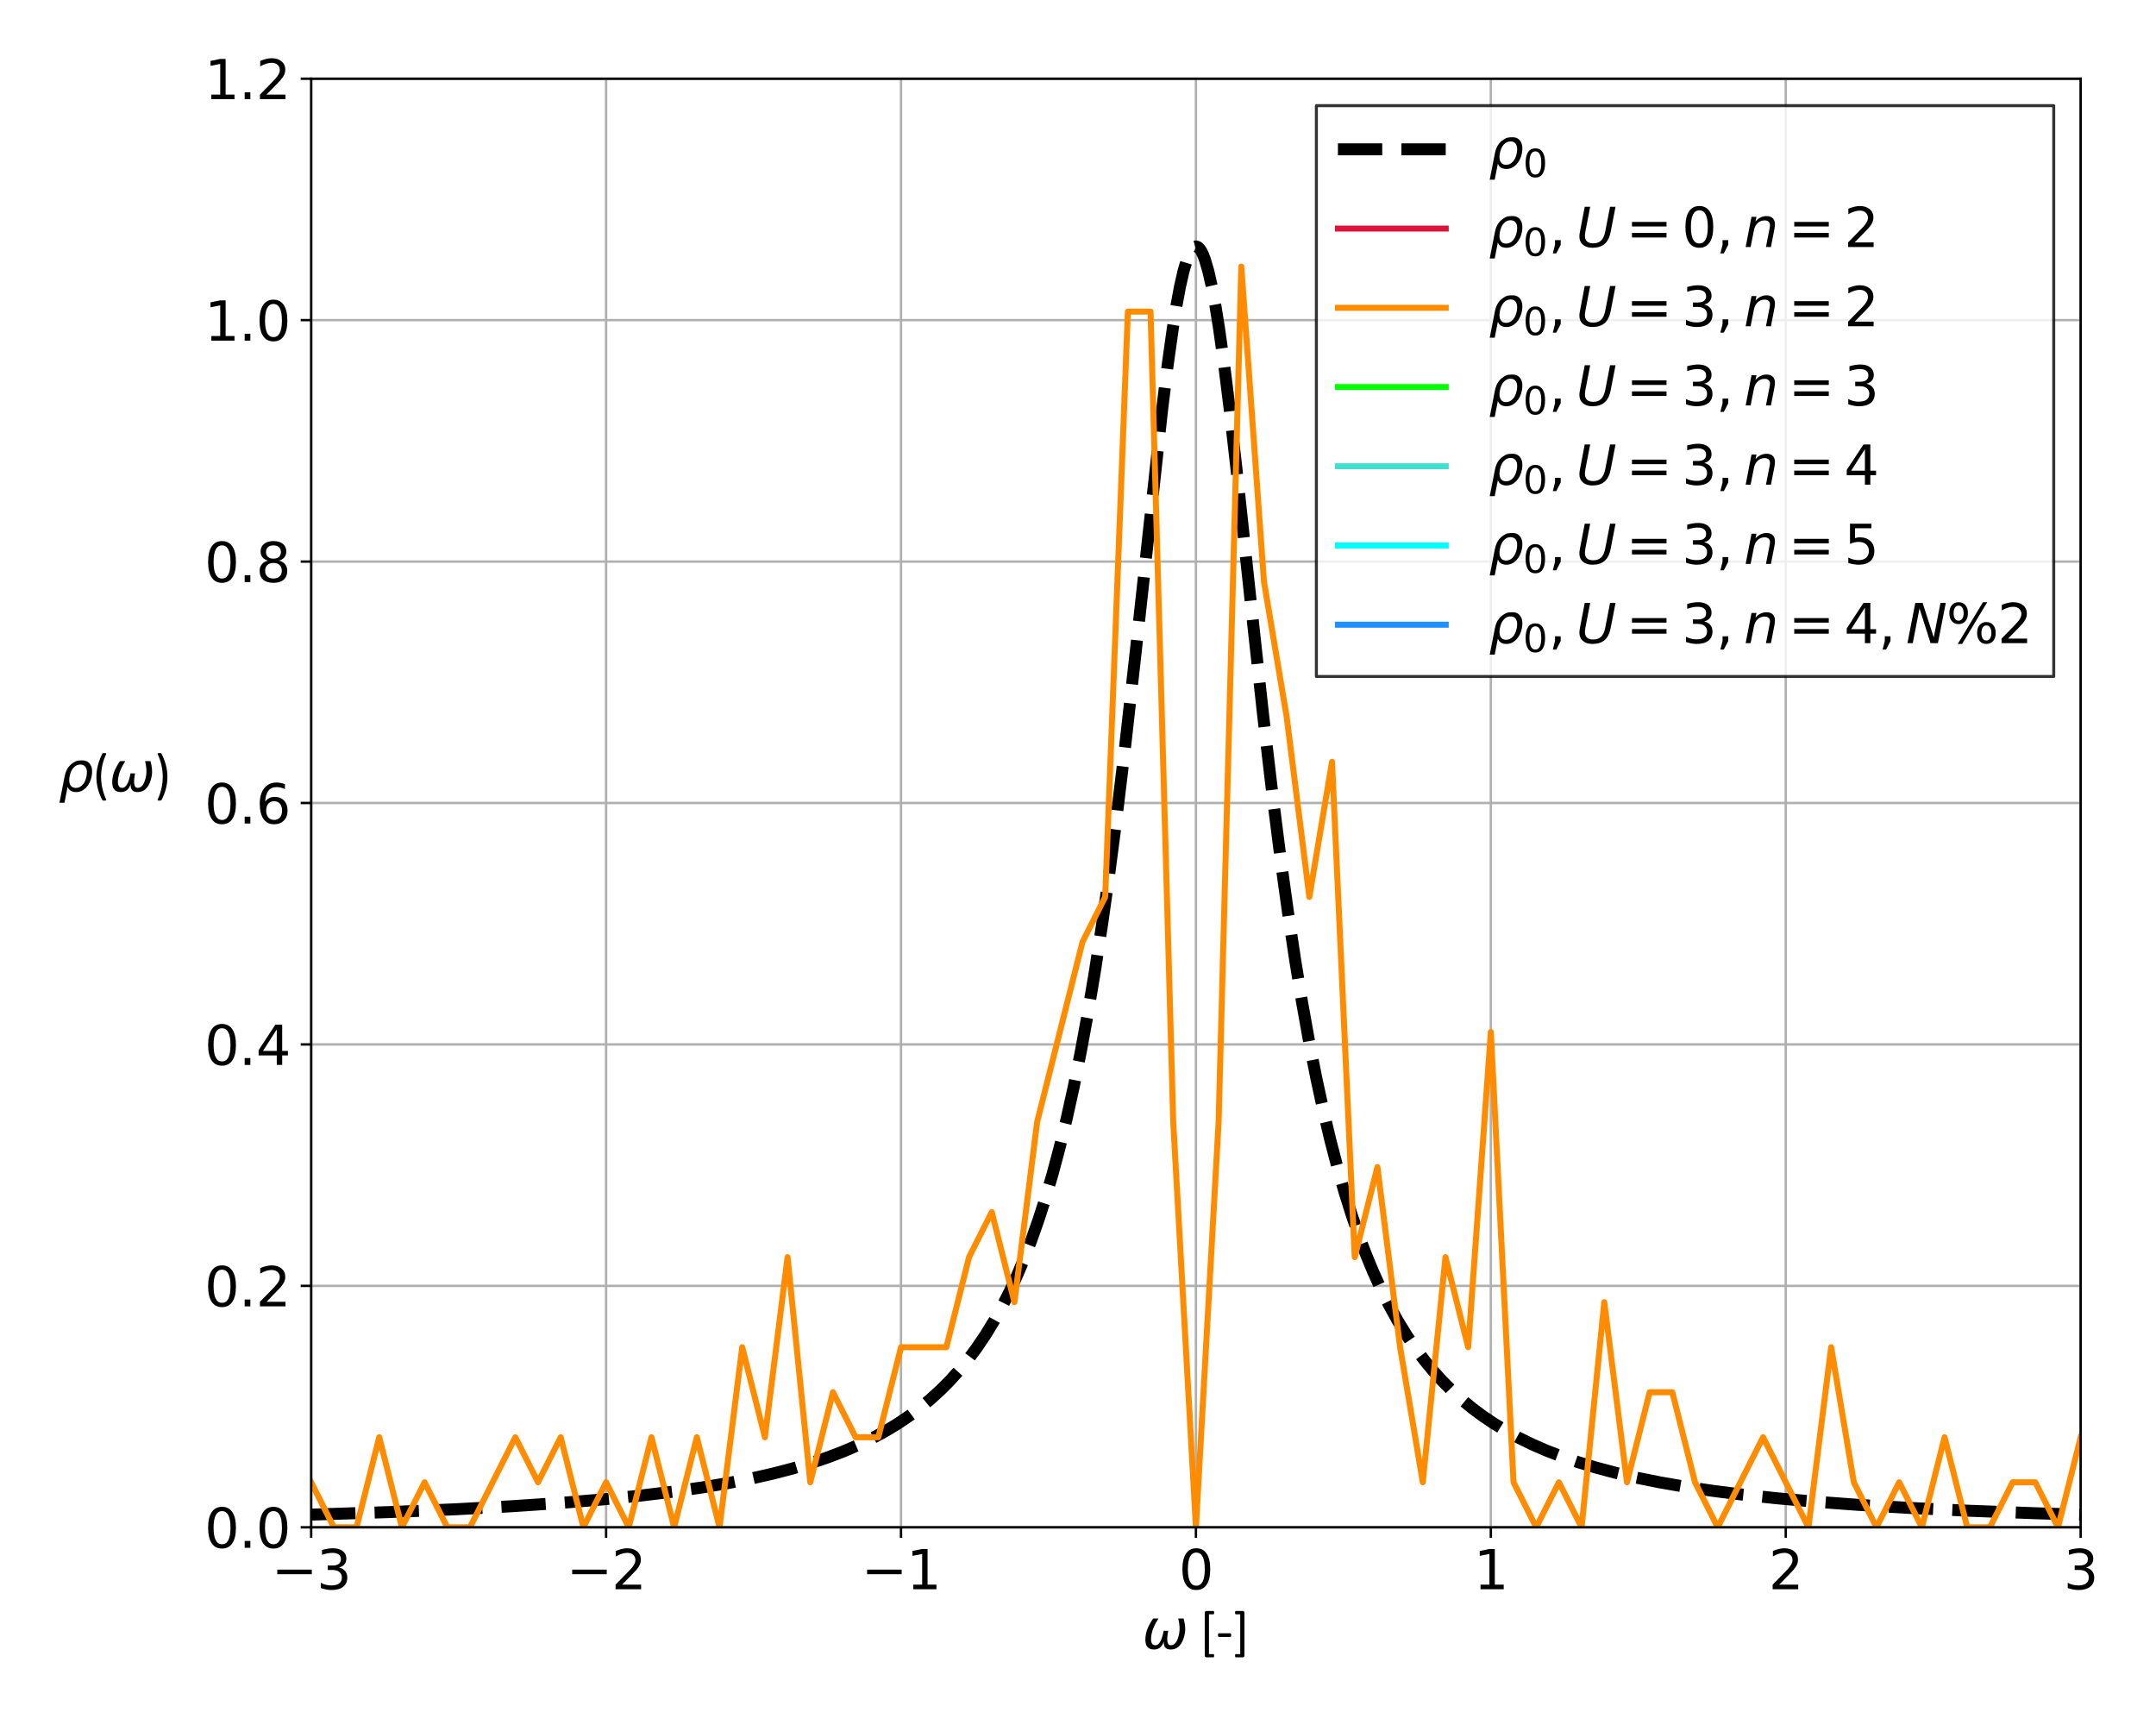 <?xml version="1.0" encoding="utf-8" standalone="no"?>
<!DOCTYPE svg PUBLIC "-//W3C//DTD SVG 1.1//EN"
  "http://www.w3.org/Graphics/SVG/1.1/DTD/svg11.dtd">
<svg xmlns:xlink="http://www.w3.org/1999/xlink" width="720pt" height="576pt" viewBox="0 0 720 576" xmlns="http://www.w3.org/2000/svg" version="1.1">
 <defs>
  <style type="text/css">*{stroke-linejoin: round; stroke-linecap: butt}</style>
 </defs>
 <g id="figure_1">
  <g id="patch_1">
   <path d="M 0 576 
L 720 576 
L 720 0 
L 0 0 
z
" style="fill: #ffffff"/>
  </g>
  <g id="axes_1">
   <g id="patch_2">
    <path d="M 103.913 509.988 
L 694.845 509.988 
L 694.845 26.28 
L 103.913 26.28 
z
" style="fill: #ffffff"/>
   </g>
   <g id="matplotlib.axis_1">
    <g id="xtick_1">
     <g id="line2d_1">
      <path d="M 103.913 509.988 
L 103.913 26.28 
" clip-path="url(#pf5024d3485)" style="fill: none; stroke: #b0b0b0; stroke-width: 0.8; stroke-linecap: square"/>
     </g>
     <g id="line2d_2">
      <defs>
       <path id="m39f130bcba" d="M 0 0 
L 0 3.5 
" style="stroke: #000000; stroke-width: 0.8"/>
      </defs>
      <g>
       <use xlink:href="#m39f130bcba" x="103.913" y="509.988" style="stroke: #000000; stroke-width: 0.8"/>
      </g>
     </g>
     <g id="text_1">
      <!-- −3 -->
      <g transform="translate(90.645 530.665) scale(0.18 -0.18)">
       <defs>
        <path id="DejaVuSans-2212" d="M 678 2272 
L 4684 2272 
L 4684 1741 
L 678 1741 
L 678 2272 
z
" transform="scale(0.016)"/>
        <path id="DejaVuSans-33" d="M 2597 2516 
Q 3050 2419 3304 2112 
Q 3559 1806 3559 1356 
Q 3559 666 3084 287 
Q 2609 -91 1734 -91 
Q 1441 -91 1130 -33 
Q 819 25 488 141 
L 488 750 
Q 750 597 1062 519 
Q 1375 441 1716 441 
Q 2309 441 2620 675 
Q 2931 909 2931 1356 
Q 2931 1769 2642 2001 
Q 2353 2234 1838 2234 
L 1294 2234 
L 1294 2753 
L 1863 2753 
Q 2328 2753 2575 2939 
Q 2822 3125 2822 3475 
Q 2822 3834 2567 4026 
Q 2313 4219 1838 4219 
Q 1578 4219 1281 4162 
Q 984 4106 628 3988 
L 628 4550 
Q 988 4650 1302 4700 
Q 1616 4750 1894 4750 
Q 2613 4750 3031 4423 
Q 3450 4097 3450 3541 
Q 3450 3153 3228 2886 
Q 3006 2619 2597 2516 
z
" transform="scale(0.016)"/>
       </defs>
       <use xlink:href="#DejaVuSans-2212"/>
       <use xlink:href="#DejaVuSans-33" x="83.789"/>
      </g>
     </g>
    </g>
    <g id="xtick_2">
     <g id="line2d_3">
      <path d="M 202.402 509.988 
L 202.402 26.28 
" clip-path="url(#pf5024d3485)" style="fill: none; stroke: #b0b0b0; stroke-width: 0.8; stroke-linecap: square"/>
     </g>
     <g id="line2d_4">
      <g>
       <use xlink:href="#m39f130bcba" x="202.402" y="509.988" style="stroke: #000000; stroke-width: 0.8"/>
      </g>
     </g>
     <g id="text_2">
      <!-- −2 -->
      <g transform="translate(189.134 530.665) scale(0.18 -0.18)">
       <defs>
        <path id="DejaVuSans-32" d="M 1228 531 
L 3431 531 
L 3431 0 
L 469 0 
L 469 531 
Q 828 903 1448 1529 
Q 2069 2156 2228 2338 
Q 2531 2678 2651 2914 
Q 2772 3150 2772 3378 
Q 2772 3750 2511 3984 
Q 2250 4219 1831 4219 
Q 1534 4219 1204 4116 
Q 875 4013 500 3803 
L 500 4441 
Q 881 4594 1212 4672 
Q 1544 4750 1819 4750 
Q 2544 4750 2975 4387 
Q 3406 4025 3406 3419 
Q 3406 3131 3298 2873 
Q 3191 2616 2906 2266 
Q 2828 2175 2409 1742 
Q 1991 1309 1228 531 
z
" transform="scale(0.016)"/>
       </defs>
       <use xlink:href="#DejaVuSans-2212"/>
       <use xlink:href="#DejaVuSans-32" x="83.789"/>
      </g>
     </g>
    </g>
    <g id="xtick_3">
     <g id="line2d_5">
      <path d="M 300.89 509.988 
L 300.89 26.28 
" clip-path="url(#pf5024d3485)" style="fill: none; stroke: #b0b0b0; stroke-width: 0.8; stroke-linecap: square"/>
     </g>
     <g id="line2d_6">
      <g>
       <use xlink:href="#m39f130bcba" x="300.89" y="509.988" style="stroke: #000000; stroke-width: 0.8"/>
      </g>
     </g>
     <g id="text_3">
      <!-- −1 -->
      <g transform="translate(287.622 530.665) scale(0.18 -0.18)">
       <defs>
        <path id="DejaVuSans-31" d="M 794 531 
L 1825 531 
L 1825 4091 
L 703 3866 
L 703 4441 
L 1819 4666 
L 2450 4666 
L 2450 531 
L 3481 531 
L 3481 0 
L 794 0 
L 794 531 
z
" transform="scale(0.016)"/>
       </defs>
       <use xlink:href="#DejaVuSans-2212"/>
       <use xlink:href="#DejaVuSans-31" x="83.789"/>
      </g>
     </g>
    </g>
    <g id="xtick_4">
     <g id="line2d_7">
      <path d="M 399.379 509.988 
L 399.379 26.28 
" clip-path="url(#pf5024d3485)" style="fill: none; stroke: #b0b0b0; stroke-width: 0.8; stroke-linecap: square"/>
     </g>
     <g id="line2d_8">
      <g>
       <use xlink:href="#m39f130bcba" x="399.379" y="509.988" style="stroke: #000000; stroke-width: 0.8"/>
      </g>
     </g>
     <g id="text_4">
      <!-- 0 -->
      <g transform="translate(393.653 530.665) scale(0.18 -0.18)">
       <defs>
        <path id="DejaVuSans-30" d="M 2034 4250 
Q 1547 4250 1301 3770 
Q 1056 3291 1056 2328 
Q 1056 1369 1301 889 
Q 1547 409 2034 409 
Q 2525 409 2770 889 
Q 3016 1369 3016 2328 
Q 3016 3291 2770 3770 
Q 2525 4250 2034 4250 
z
M 2034 4750 
Q 2819 4750 3233 4129 
Q 3647 3509 3647 2328 
Q 3647 1150 3233 529 
Q 2819 -91 2034 -91 
Q 1250 -91 836 529 
Q 422 1150 422 2328 
Q 422 3509 836 4129 
Q 1250 4750 2034 4750 
z
" transform="scale(0.016)"/>
       </defs>
       <use xlink:href="#DejaVuSans-30"/>
      </g>
     </g>
    </g>
    <g id="xtick_5">
     <g id="line2d_9">
      <path d="M 497.868 509.988 
L 497.868 26.28 
" clip-path="url(#pf5024d3485)" style="fill: none; stroke: #b0b0b0; stroke-width: 0.8; stroke-linecap: square"/>
     </g>
     <g id="line2d_10">
      <g>
       <use xlink:href="#m39f130bcba" x="497.868" y="509.988" style="stroke: #000000; stroke-width: 0.8"/>
      </g>
     </g>
     <g id="text_5">
      <!-- 1 -->
      <g transform="translate(492.141 530.665) scale(0.18 -0.18)">
       <use xlink:href="#DejaVuSans-31"/>
      </g>
     </g>
    </g>
    <g id="xtick_6">
     <g id="line2d_11">
      <path d="M 596.356 509.988 
L 596.356 26.28 
" clip-path="url(#pf5024d3485)" style="fill: none; stroke: #b0b0b0; stroke-width: 0.8; stroke-linecap: square"/>
     </g>
     <g id="line2d_12">
      <g>
       <use xlink:href="#m39f130bcba" x="596.356" y="509.988" style="stroke: #000000; stroke-width: 0.8"/>
      </g>
     </g>
     <g id="text_6">
      <!-- 2 -->
      <g transform="translate(590.63 530.665) scale(0.18 -0.18)">
       <use xlink:href="#DejaVuSans-32"/>
      </g>
     </g>
    </g>
    <g id="xtick_7">
     <g id="line2d_13">
      <path d="M 694.845 509.988 
L 694.845 26.28 
" clip-path="url(#pf5024d3485)" style="fill: none; stroke: #b0b0b0; stroke-width: 0.8; stroke-linecap: square"/>
     </g>
     <g id="line2d_14">
      <g>
       <use xlink:href="#m39f130bcba" x="694.845" y="509.988" style="stroke: #000000; stroke-width: 0.8"/>
      </g>
     </g>
     <g id="text_7">
      <!-- 3 -->
      <g transform="translate(689.119 530.665) scale(0.18 -0.18)">
       <use xlink:href="#DejaVuSans-33"/>
      </g>
     </g>
    </g>
    <g id="text_8">
     <!-- $\omega$ [-] -->
     <g transform="translate(381.469 550.651) scale(0.18 -0.18)">
      <defs>
       <path id="DejaVuSans-Oblique-3c9" d="M 1369 -91 
Q 72 -91 434 1766 
Q 575 2500 1256 3500 
L 1875 3500 
Q 1231 2500 1088 1750 
Q 819 397 1519 397 
Q 2166 397 2478 2078 
L 3009 2078 
Q 2669 388 3316 397 
Q 4013 403 4275 1750 
Q 4419 2500 4169 3500 
L 4788 3500 
Q 5075 2500 4934 1766 
Q 4578 -94 3278 -91 
Q 2428 -88 2503 844 
Q 2194 -91 1369 -91 
z
" transform="scale(0.016)"/>
       <path id="Calibri-20" transform="scale(0.016)"/>
       <path id="Calibri-5b" d="M 1684 -813 
Q 1684 -916 1661 -958 
Q 1638 -1000 1594 -1000 
L 794 -1000 
Q 756 -1000 722 -989 
Q 688 -978 659 -953 
Q 631 -928 614 -886 
Q 597 -844 597 -781 
L 597 4153 
Q 597 4213 614 4255 
Q 631 4297 659 4323 
Q 688 4350 722 4361 
Q 756 4372 794 4372 
L 1594 4372 
Q 1613 4372 1630 4362 
Q 1647 4353 1659 4328 
Q 1672 4303 1678 4267 
Q 1684 4231 1684 4178 
Q 1684 4078 1661 4034 
Q 1638 3991 1594 3991 
L 1084 3991 
L 1084 -622 
L 1594 -622 
Q 1613 -622 1630 -631 
Q 1647 -641 1659 -664 
Q 1672 -688 1678 -723 
Q 1684 -759 1684 -813 
z
" transform="scale(0.016)"/>
       <path id="Calibri-2d" d="M 1744 1578 
Q 1744 1456 1716 1409 
Q 1688 1363 1634 1363 
L 328 1363 
Q 272 1363 244 1411 
Q 216 1459 216 1578 
Q 216 1697 244 1744 
Q 272 1791 328 1791 
L 1634 1791 
Q 1659 1791 1679 1781 
Q 1700 1772 1714 1745 
Q 1728 1719 1736 1678 
Q 1744 1638 1744 1578 
z
" transform="scale(0.016)"/>
       <path id="Calibri-5d" d="M 1369 -781 
Q 1369 -844 1351 -886 
Q 1334 -928 1306 -953 
Q 1278 -978 1242 -989 
Q 1206 -1000 1169 -1000 
L 372 -1000 
Q 328 -1000 304 -958 
Q 281 -916 281 -813 
Q 281 -759 286 -723 
Q 291 -688 303 -664 
Q 316 -641 333 -631 
Q 350 -622 372 -622 
L 881 -622 
L 881 3991 
L 372 3991 
Q 328 3991 304 4034 
Q 281 4078 281 4178 
Q 281 4231 286 4267 
Q 291 4303 303 4328 
Q 316 4353 333 4362 
Q 350 4372 372 4372 
L 1169 4372 
Q 1206 4372 1242 4361 
Q 1278 4350 1306 4323 
Q 1334 4297 1351 4255 
Q 1369 4213 1369 4153 
L 1369 -781 
z
" transform="scale(0.016)"/>
      </defs>
      <use xlink:href="#DejaVuSans-Oblique-3c9" transform="translate(0 0.688)"/>
      <use xlink:href="#Calibri-20" transform="translate(83.74 0.688)"/>
      <use xlink:href="#Calibri-5b" transform="translate(106.348 0.688)"/>
      <use xlink:href="#Calibri-2d" transform="translate(137.012 0.688)"/>
      <use xlink:href="#Calibri-5d" transform="translate(167.627 0.688)"/>
     </g>
    </g>
   </g>
   <g id="matplotlib.axis_2">
    <g id="ytick_1">
     <g id="line2d_15">
      <path d="M 103.913 509.988 
L 694.845 509.988 
" clip-path="url(#pf5024d3485)" style="fill: none; stroke: #b0b0b0; stroke-width: 0.8; stroke-linecap: square"/>
     </g>
     <g id="line2d_16">
      <defs>
       <path id="m4d750a4eda" d="M 0 0 
L -3.5 0 
" style="stroke: #000000; stroke-width: 0.8"/>
      </defs>
      <g>
       <use xlink:href="#m4d750a4eda" x="103.913" y="509.988" style="stroke: #000000; stroke-width: 0.8"/>
      </g>
     </g>
     <g id="text_9">
      <!-- 0.0 -->
      <g transform="translate(68.287 516.826) scale(0.18 -0.18)">
       <defs>
        <path id="DejaVuSans-2e" d="M 684 794 
L 1344 794 
L 1344 0 
L 684 0 
L 684 794 
z
" transform="scale(0.016)"/>
       </defs>
       <use xlink:href="#DejaVuSans-30"/>
       <use xlink:href="#DejaVuSans-2e" x="63.623"/>
       <use xlink:href="#DejaVuSans-30" x="95.41"/>
      </g>
     </g>
    </g>
    <g id="ytick_2">
     <g id="line2d_17">
      <path d="M 103.913 429.37 
L 694.845 429.37 
" clip-path="url(#pf5024d3485)" style="fill: none; stroke: #b0b0b0; stroke-width: 0.8; stroke-linecap: square"/>
     </g>
     <g id="line2d_18">
      <g>
       <use xlink:href="#m4d750a4eda" x="103.913" y="429.37" style="stroke: #000000; stroke-width: 0.8"/>
      </g>
     </g>
     <g id="text_10">
      <!-- 0.2 -->
      <g transform="translate(68.287 436.208) scale(0.18 -0.18)">
       <use xlink:href="#DejaVuSans-30"/>
       <use xlink:href="#DejaVuSans-2e" x="63.623"/>
       <use xlink:href="#DejaVuSans-32" x="95.41"/>
      </g>
     </g>
    </g>
    <g id="ytick_3">
     <g id="line2d_19">
      <path d="M 103.913 348.752 
L 694.845 348.752 
" clip-path="url(#pf5024d3485)" style="fill: none; stroke: #b0b0b0; stroke-width: 0.8; stroke-linecap: square"/>
     </g>
     <g id="line2d_20">
      <g>
       <use xlink:href="#m4d750a4eda" x="103.913" y="348.752" style="stroke: #000000; stroke-width: 0.8"/>
      </g>
     </g>
     <g id="text_11">
      <!-- 0.4 -->
      <g transform="translate(68.287 355.59) scale(0.18 -0.18)">
       <defs>
        <path id="DejaVuSans-34" d="M 2419 4116 
L 825 1625 
L 2419 1625 
L 2419 4116 
z
M 2253 4666 
L 3047 4666 
L 3047 1625 
L 3713 1625 
L 3713 1100 
L 3047 1100 
L 3047 0 
L 2419 0 
L 2419 1100 
L 313 1100 
L 313 1709 
L 2253 4666 
z
" transform="scale(0.016)"/>
       </defs>
       <use xlink:href="#DejaVuSans-30"/>
       <use xlink:href="#DejaVuSans-2e" x="63.623"/>
       <use xlink:href="#DejaVuSans-34" x="95.41"/>
      </g>
     </g>
    </g>
    <g id="ytick_4">
     <g id="line2d_21">
      <path d="M 103.913 268.134 
L 694.845 268.134 
" clip-path="url(#pf5024d3485)" style="fill: none; stroke: #b0b0b0; stroke-width: 0.8; stroke-linecap: square"/>
     </g>
     <g id="line2d_22">
      <g>
       <use xlink:href="#m4d750a4eda" x="103.913" y="268.134" style="stroke: #000000; stroke-width: 0.8"/>
      </g>
     </g>
     <g id="text_12">
      <!-- 0.6 -->
      <g transform="translate(68.287 274.972) scale(0.18 -0.18)">
       <defs>
        <path id="DejaVuSans-36" d="M 2113 2584 
Q 1688 2584 1439 2293 
Q 1191 2003 1191 1497 
Q 1191 994 1439 701 
Q 1688 409 2113 409 
Q 2538 409 2786 701 
Q 3034 994 3034 1497 
Q 3034 2003 2786 2293 
Q 2538 2584 2113 2584 
z
M 3366 4563 
L 3366 3988 
Q 3128 4100 2886 4159 
Q 2644 4219 2406 4219 
Q 1781 4219 1451 3797 
Q 1122 3375 1075 2522 
Q 1259 2794 1537 2939 
Q 1816 3084 2150 3084 
Q 2853 3084 3261 2657 
Q 3669 2231 3669 1497 
Q 3669 778 3244 343 
Q 2819 -91 2113 -91 
Q 1303 -91 875 529 
Q 447 1150 447 2328 
Q 447 3434 972 4092 
Q 1497 4750 2381 4750 
Q 2619 4750 2861 4703 
Q 3103 4656 3366 4563 
z
" transform="scale(0.016)"/>
       </defs>
       <use xlink:href="#DejaVuSans-30"/>
       <use xlink:href="#DejaVuSans-2e" x="63.623"/>
       <use xlink:href="#DejaVuSans-36" x="95.41"/>
      </g>
     </g>
    </g>
    <g id="ytick_5">
     <g id="line2d_23">
      <path d="M 103.913 187.516 
L 694.845 187.516 
" clip-path="url(#pf5024d3485)" style="fill: none; stroke: #b0b0b0; stroke-width: 0.8; stroke-linecap: square"/>
     </g>
     <g id="line2d_24">
      <g>
       <use xlink:href="#m4d750a4eda" x="103.913" y="187.516" style="stroke: #000000; stroke-width: 0.8"/>
      </g>
     </g>
     <g id="text_13">
      <!-- 0.8 -->
      <g transform="translate(68.287 194.354) scale(0.18 -0.18)">
       <defs>
        <path id="DejaVuSans-38" d="M 2034 2216 
Q 1584 2216 1326 1975 
Q 1069 1734 1069 1313 
Q 1069 891 1326 650 
Q 1584 409 2034 409 
Q 2484 409 2743 651 
Q 3003 894 3003 1313 
Q 3003 1734 2745 1975 
Q 2488 2216 2034 2216 
z
M 1403 2484 
Q 997 2584 770 2862 
Q 544 3141 544 3541 
Q 544 4100 942 4425 
Q 1341 4750 2034 4750 
Q 2731 4750 3128 4425 
Q 3525 4100 3525 3541 
Q 3525 3141 3298 2862 
Q 3072 2584 2669 2484 
Q 3125 2378 3379 2068 
Q 3634 1759 3634 1313 
Q 3634 634 3220 271 
Q 2806 -91 2034 -91 
Q 1263 -91 848 271 
Q 434 634 434 1313 
Q 434 1759 690 2068 
Q 947 2378 1403 2484 
z
M 1172 3481 
Q 1172 3119 1398 2916 
Q 1625 2713 2034 2713 
Q 2441 2713 2670 2916 
Q 2900 3119 2900 3481 
Q 2900 3844 2670 4047 
Q 2441 4250 2034 4250 
Q 1625 4250 1398 4047 
Q 1172 3844 1172 3481 
z
" transform="scale(0.016)"/>
       </defs>
       <use xlink:href="#DejaVuSans-30"/>
       <use xlink:href="#DejaVuSans-2e" x="63.623"/>
       <use xlink:href="#DejaVuSans-38" x="95.41"/>
      </g>
     </g>
    </g>
    <g id="ytick_6">
     <g id="line2d_25">
      <path d="M 103.913 106.898 
L 694.845 106.898 
" clip-path="url(#pf5024d3485)" style="fill: none; stroke: #b0b0b0; stroke-width: 0.8; stroke-linecap: square"/>
     </g>
     <g id="line2d_26">
      <g>
       <use xlink:href="#m4d750a4eda" x="103.913" y="106.898" style="stroke: #000000; stroke-width: 0.8"/>
      </g>
     </g>
     <g id="text_14">
      <!-- 1.0 -->
      <g transform="translate(68.287 113.737) scale(0.18 -0.18)">
       <use xlink:href="#DejaVuSans-31"/>
       <use xlink:href="#DejaVuSans-2e" x="63.623"/>
       <use xlink:href="#DejaVuSans-30" x="95.41"/>
      </g>
     </g>
    </g>
    <g id="ytick_7">
     <g id="line2d_27">
      <path d="M 103.913 26.28 
L 694.845 26.28 
" clip-path="url(#pf5024d3485)" style="fill: none; stroke: #b0b0b0; stroke-width: 0.8; stroke-linecap: square"/>
     </g>
     <g id="line2d_28">
      <g>
       <use xlink:href="#m4d750a4eda" x="103.913" y="26.28" style="stroke: #000000; stroke-width: 0.8"/>
      </g>
     </g>
     <g id="text_15">
      <!-- 1.2 -->
      <g transform="translate(68.287 33.119) scale(0.18 -0.18)">
       <use xlink:href="#DejaVuSans-31"/>
       <use xlink:href="#DejaVuSans-2e" x="63.623"/>
       <use xlink:href="#DejaVuSans-32" x="95.41"/>
      </g>
     </g>
    </g>
    <g id="text_16">
     <!-- $\rho$($\omega$) -->
     <g transform="translate(19.567 264.354) scale(0.18 -0.18)">
      <defs>
       <path id="DejaVuSans-Oblique-3c1" d="M 1203 2875 
Q 1453 3194 1981 3475 
Q 2188 3584 2756 3584 
Q 3394 3584 3694 3078 
Q 3994 2572 3834 1747 
Q 3672 922 3175 415 
Q 2678 -91 2041 -91 
Q 1656 -91 1409 63 
Q 1163 213 1044 525 
L 681 -1331 
L 103 -1331 
L 697 1716 
Q 838 2438 1203 2875 
z
M 3238 1747 
Q 3359 2381 3169 2744 
Q 2978 3103 2522 3103 
Q 2066 3103 1734 2744 
Q 1403 2381 1281 1747 
Q 1156 1113 1347 750 
Q 1538 391 1994 391 
Q 2450 391 2781 750 
Q 3113 1113 3238 1747 
z
" transform="scale(0.016)"/>
       <path id="Calibri-28" d="M 1547 4306 
Q 1250 3678 1104 3017 
Q 959 2356 959 1688 
Q 959 1016 1107 356 
Q 1256 -303 1541 -938 
Q 1556 -975 1557 -1001 
Q 1559 -1028 1537 -1045 
Q 1516 -1063 1470 -1070 
Q 1425 -1078 1347 -1078 
Q 1291 -1078 1250 -1075 
Q 1209 -1072 1179 -1062 
Q 1150 -1053 1131 -1040 
Q 1113 -1028 1103 -1013 
Q 934 -694 806 -367 
Q 678 -41 590 296 
Q 503 634 459 979 
Q 416 1325 416 1678 
Q 416 2031 464 2375 
Q 513 2719 602 3058 
Q 691 3397 819 3725 
Q 947 4053 1106 4375 
Q 1109 4388 1123 4397 
Q 1138 4406 1163 4415 
Q 1188 4425 1231 4429 
Q 1275 4434 1344 4434 
Q 1416 4434 1459 4425 
Q 1503 4416 1528 4400 
Q 1553 4384 1556 4359 
Q 1559 4334 1547 4306 
z
" transform="scale(0.016)"/>
       <path id="Calibri-29" d="M 1522 1678 
Q 1522 1325 1478 979 
Q 1434 634 1346 296 
Q 1259 -41 1132 -367 
Q 1006 -694 838 -1013 
Q 828 -1028 809 -1040 
Q 791 -1053 761 -1062 
Q 731 -1072 690 -1075 
Q 650 -1078 594 -1078 
Q 513 -1078 467 -1070 
Q 422 -1063 401 -1045 
Q 381 -1028 382 -1001 
Q 384 -975 400 -938 
Q 688 -306 834 355 
Q 981 1016 981 1688 
Q 981 2356 834 3017 
Q 688 3678 394 4306 
Q 381 4334 384 4359 
Q 388 4384 413 4400 
Q 438 4416 481 4425 
Q 525 4434 597 4434 
Q 663 4434 706 4429 
Q 750 4425 776 4415 
Q 803 4406 815 4397 
Q 828 4388 834 4375 
Q 1156 3734 1339 3057 
Q 1522 2381 1522 1678 
z
" transform="scale(0.016)"/>
      </defs>
      <use xlink:href="#DejaVuSans-Oblique-3c1" transform="translate(0 0.719)"/>
      <use xlink:href="#Calibri-28" transform="translate(63.477 0.719)"/>
      <use xlink:href="#DejaVuSans-Oblique-3c9" transform="translate(93.799 0.719)"/>
      <use xlink:href="#Calibri-29" transform="translate(177.539 0.719)"/>
     </g>
    </g>
   </g>
   <g id="line2d_29">
    <path d="M 103.913 505.753 
L 129.914 504.906 
L 151.778 503.983 
L 170.688 502.966 
L 186.643 501.893 
L 200.826 500.722 
L 213.235 499.477 
L 224.463 498.122 
L 234.509 496.679 
L 243.373 495.177 
L 251.055 493.664 
L 258.146 492.054 
L 264.646 490.363 
L 270.556 488.613 
L 276.465 486.624 
L 281.783 484.591 
L 286.511 482.558 
L 291.238 480.278 
L 295.375 478.047 
L 299.511 475.564 
L 303.648 472.789 
L 307.194 470.144 
L 310.739 467.218 
L 314.285 463.971 
L 317.239 460.988 
L 320.194 457.718 
L 323.149 454.127 
L 326.103 450.174 
L 329.058 445.812 
L 332.013 440.987 
L 334.967 435.637 
L 337.331 430.932 
L 339.695 425.803 
L 342.059 420.204 
L 344.422 414.084 
L 346.786 407.384 
L 349.15 400.041 
L 351.513 391.984 
L 353.877 383.136 
L 356.241 373.415 
L 358.605 362.731 
L 360.968 350.994 
L 363.332 338.113 
L 365.696 324.002 
L 368.06 308.588 
L 370.423 291.822 
L 372.787 273.694 
L 375.742 249.2 
L 379.287 217.529 
L 388.151 136.262 
L 389.924 122.024 
L 391.697 109.377 
L 392.879 102.041 
L 394.061 95.718 
L 395.242 90.518 
L 396.424 86.531 
L 397.015 85.016 
L 397.606 83.83 
L 398.197 82.979 
L 398.788 82.467 
L 399.379 82.296 
L 399.97 82.467 
L 400.561 82.979 
L 401.152 83.83 
L 401.743 85.016 
L 402.334 86.531 
L 403.515 90.518 
L 404.697 95.718 
L 405.879 102.041 
L 407.061 109.377 
L 408.834 122.024 
L 410.607 136.262 
L 412.97 156.99 
L 417.698 201.051 
L 421.834 238.885 
L 424.789 264.131 
L 427.744 287.417 
L 430.107 304.525 
L 432.471 320.273 
L 434.835 334.704 
L 437.199 347.885 
L 439.562 359.899 
L 441.926 370.838 
L 444.29 380.791 
L 446.654 389.849 
L 449.017 398.097 
L 451.381 405.611 
L 453.745 412.466 
L 456.108 418.725 
L 458.472 424.449 
L 460.836 429.691 
L 463.791 435.637 
L 466.745 440.987 
L 469.7 445.812 
L 472.655 450.174 
L 475.609 454.127 
L 478.564 457.718 
L 481.519 460.988 
L 484.473 463.971 
L 488.019 467.218 
L 491.564 470.144 
L 495.11 472.789 
L 498.656 475.186 
L 502.792 477.709 
L 506.929 479.973 
L 511.656 482.287 
L 516.384 484.349 
L 521.702 486.41 
L 527.02 488.236 
L 532.93 490.03 
L 539.43 491.763 
L 546.521 493.411 
L 554.203 494.958 
L 562.476 496.397 
L 571.931 497.805 
L 581.977 499.075 
L 593.205 500.275 
L 606.205 501.434 
L 620.978 502.517 
L 637.525 503.504 
L 657.025 504.436 
L 679.481 505.281 
L 694.845 505.753 
L 694.845 505.753 
" clip-path="url(#pf5024d3485)" style="fill: none; stroke-dasharray: 14.8,6.4; stroke-dashoffset: 0; stroke: #000000; stroke-width: 4"/>
   </g>
   <g id="line2d_30">
    <path d="M 399.379 509.988 
L 399.379 509.988 
L 399.379 509.988 
L 399.379 509.988 
L 399.379 509.988 
L 399.379 509.988 
L 399.379 509.988 
L 399.379 509.988 
L 399.379 509.988 
L 399.379 509.988 
L 399.379 509.988 
L 399.379 509.988 
L 399.379 509.988 
L 399.379 509.988 
L 399.379 509.988 
L 399.379 509.988 
L 399.379 509.988 
L 399.379 509.988 
L 399.379 509.988 
L 399.379 509.988 
L 399.379 509.988 
L 399.379 509.988 
L 399.379 509.988 
L 399.379 509.988 
L 399.379 509.988 
L 399.379 509.988 
L 399.379 509.988 
L 399.379 509.988 
L 399.379 509.988 
L 399.379 509.988 
L 399.379 509.988 
L 399.379 509.988 
L 399.379 509.988 
L 399.379 509.988 
L 399.379 509.988 
L 399.379 509.988 
L 399.379 509.988 
L 399.379 509.988 
L 399.379 509.988 
L 399.379 509.988 
L 399.379 509.988 
L 399.379 509.988 
L 399.379 509.988 
L 399.379 509.988 
L 399.379 509.988 
L 399.379 509.988 
L 399.379 509.988 
L 399.379 509.988 
L 399.379 509.988 
L 399.379 509.988 
L 399.379 509.988 
L 399.379 509.988 
L 399.379 509.988 
L 399.379 509.988 
L 399.379 509.988 
L 399.379 509.988 
L 399.379 509.988 
L 399.379 509.988 
L 399.379 509.988 
L 399.379 509.988 
L 399.379 509.988 
L 399.379 509.988 
L 399.379 509.988 
L 399.379 509.988 
L 399.379 509.988 
L 399.379 509.988 
L 399.379 509.988 
L 399.379 509.988 
L 399.379 509.988 
L 399.379 509.988 
L 399.379 509.988 
L 399.379 509.988 
L 399.379 509.988 
L 399.379 509.988 
L 399.379 509.988 
L 399.379 509.988 
L 399.379 509.988 
L 399.379 509.988 
L 399.379 509.988 
" clip-path="url(#pf5024d3485)" style="fill: none; stroke: #dc143c; stroke-width: 2; stroke-linecap: square"/>
   </g>
   <g id="line2d_31">
    <path d="M 103.913 494.953 
L 111.489 509.988 
L 119.065 509.988 
L 126.641 479.918 
L 134.217 509.988 
L 141.793 494.953 
L 149.369 509.988 
L 156.945 509.988 
L 164.521 494.953 
L 172.097 479.918 
L 179.673 494.953 
L 187.249 479.918 
L 194.826 509.988 
L 202.402 494.953 
L 209.978 509.988 
L 217.554 479.918 
L 225.13 509.988 
L 232.706 479.918 
L 240.282 509.988 
L 247.858 449.848 
L 255.434 479.918 
L 263.01 419.778 
L 270.586 494.953 
L 278.162 464.883 
L 285.738 479.918 
L 293.314 479.918 
L 300.89 449.848 
L 308.466 449.848 
L 316.042 449.848 
L 323.618 419.778 
L 331.194 404.743 
L 338.771 434.813 
L 346.347 374.673 
L 353.923 344.603 
L 361.499 314.533 
L 369.075 299.498 
L 376.651 104.043 
L 384.227 104.043 
L 391.803 374.673 
L 399.379 509.988 
L 406.955 374.673 
L 414.531 89.008 
L 422.107 194.253 
L 429.683 239.358 
L 437.259 299.498 
L 444.835 254.393 
L 452.411 419.778 
L 459.987 389.708 
L 467.563 449.848 
L 475.139 494.953 
L 482.716 419.778 
L 490.292 449.848 
L 497.868 344.603 
L 505.444 494.953 
L 513.02 509.988 
L 520.596 494.953 
L 528.172 509.988 
L 535.748 434.813 
L 543.324 494.953 
L 550.9 464.883 
L 558.476 464.883 
L 566.052 494.953 
L 573.628 509.988 
L 581.204 494.953 
L 588.78 479.918 
L 596.356 494.953 
L 603.932 509.988 
L 611.508 449.848 
L 619.084 494.953 
L 626.661 509.988 
L 634.237 494.953 
L 641.813 509.988 
L 649.389 479.918 
L 656.965 509.988 
L 664.541 509.988 
L 672.117 494.953 
L 679.693 494.953 
L 687.269 509.988 
L 694.845 479.918 
" clip-path="url(#pf5024d3485)" style="fill: none; stroke: #ff8c00; stroke-width: 2; stroke-linecap: square"/>
   </g>
   <g id="line2d_32">
    <path d="M 399.379 509.988 
L 399.379 509.988 
L 399.379 509.988 
L 399.379 509.988 
L 399.379 509.988 
L 399.379 509.988 
L 399.379 509.988 
L 399.379 509.988 
L 399.379 509.988 
L 399.379 509.988 
L 399.379 509.988 
L 399.379 509.988 
L 399.379 509.988 
L 399.379 509.988 
L 399.379 509.988 
L 399.379 509.988 
L 399.379 509.988 
L 399.379 509.988 
L 399.379 509.988 
L 399.379 509.988 
L 399.379 509.988 
L 399.379 509.988 
L 399.379 509.988 
L 399.379 509.988 
L 399.379 509.988 
L 399.379 509.988 
L 399.379 509.988 
L 399.379 509.988 
L 399.379 509.988 
L 399.379 509.988 
L 399.379 509.988 
L 399.379 509.988 
L 399.379 509.988 
L 399.379 509.988 
L 399.379 509.988 
L 399.379 509.988 
L 399.379 509.988 
L 399.379 509.988 
L 399.379 509.988 
L 399.379 509.988 
L 399.379 509.988 
L 399.379 509.988 
L 399.379 509.988 
L 399.379 509.988 
L 399.379 509.988 
L 399.379 509.988 
L 399.379 509.988 
L 399.379 509.988 
L 399.379 509.988 
L 399.379 509.988 
L 399.379 509.988 
L 399.379 509.988 
L 399.379 509.988 
L 399.379 509.988 
L 399.379 509.988 
L 399.379 509.988 
L 399.379 509.988 
L 399.379 509.988 
L 399.379 509.988 
L 399.379 509.988 
L 399.379 509.988 
L 399.379 509.988 
L 399.379 509.988 
L 399.379 509.988 
L 399.379 509.988 
L 399.379 509.988 
L 399.379 509.988 
L 399.379 509.988 
L 399.379 509.988 
L 399.379 509.988 
L 399.379 509.988 
L 399.379 509.988 
L 399.379 509.988 
L 399.379 509.988 
L 399.379 509.988 
L 399.379 509.988 
L 399.379 509.988 
L 399.379 509.988 
L 399.379 509.988 
L 399.379 509.988 
L 399.379 509.988 
L 399.379 509.988 
L 399.379 509.988 
L 399.379 509.988 
L 399.379 509.988 
L 399.379 509.988 
L 399.379 509.988 
L 399.379 509.988 
L 399.379 509.988 
L 399.379 509.988 
L 399.379 509.988 
L 399.379 509.988 
L 399.379 509.988 
L 399.379 509.988 
L 399.379 509.988 
L 399.379 509.988 
L 399.379 509.988 
L 399.379 509.988 
L 399.379 509.988 
L 399.379 509.988 
L 399.379 509.988 
L 399.379 509.988 
L 399.379 509.988 
L 399.379 509.988 
L 399.379 509.988 
L 399.379 509.988 
L 399.379 509.988 
L 399.379 509.988 
L 399.379 509.988 
L 399.379 509.988 
L 399.379 509.988 
L 399.379 509.988 
L 399.379 509.988 
L 399.379 509.988 
L 399.379 509.988 
L 399.379 509.988 
L 399.379 509.988 
L 399.379 509.988 
L 399.379 509.988 
" clip-path="url(#pf5024d3485)" style="fill: none; stroke: #00ff00; stroke-width: 2; stroke-linecap: square"/>
   </g>
   <g id="line2d_33">
    <path d="M 399.379 509.988 
L 399.379 509.988 
" clip-path="url(#pf5024d3485)" style="fill: none; stroke: #40e0d0; stroke-width: 2; stroke-linecap: square"/>
   </g>
   <g id="line2d_34">
    <path d="M 399.379 509.988 
L 399.379 509.988 
" clip-path="url(#pf5024d3485)" style="fill: none; stroke: #00ffff; stroke-width: 2; stroke-linecap: square"/>
   </g>
   <g id="line2d_35">
    <path d="M 399.379 509.988 
L 399.379 509.988 
" clip-path="url(#pf5024d3485)" style="fill: none; stroke: #1e90ff; stroke-width: 2; stroke-linecap: square"/>
   </g>
   <g id="patch_3">
    <path d="M 103.913 509.988 
L 103.913 26.28 
" style="fill: none; stroke: #000000; stroke-width: 0.8; stroke-linejoin: miter; stroke-linecap: square"/>
   </g>
   <g id="patch_4">
    <path d="M 694.845 509.988 
L 694.845 26.28 
" style="fill: none; stroke: #000000; stroke-width: 0.8; stroke-linejoin: miter; stroke-linecap: square"/>
   </g>
   <g id="patch_5">
    <path d="M 103.913 509.988 
L 694.845 509.988 
" style="fill: none; stroke: #000000; stroke-width: 0.8; stroke-linejoin: miter; stroke-linecap: square"/>
   </g>
   <g id="patch_6">
    <path d="M 103.913 26.28 
L 694.845 26.28 
" style="fill: none; stroke: #000000; stroke-width: 0.8; stroke-linejoin: miter; stroke-linecap: square"/>
   </g>
   <g id="legend_1">
    <g id="patch_7">
     <path d="M 439.605 225.88 
L 685.845 225.88 
L 685.845 35.28 
L 439.605 35.28 
z
" style="fill: #ffffff; opacity: 0.8; stroke: #000000; stroke-linejoin: miter"/>
    </g>
    <g id="line2d_36">
     <path d="M 446.805 49.857 
L 464.805 49.857 
L 482.805 49.857 
" style="fill: none; stroke-dasharray: 14.8,6.4; stroke-dashoffset: 0; stroke: #000000; stroke-width: 4"/>
    </g>
    <g id="text_17">
     <!-- $\rho_0$ -->
     <g transform="translate(497.205 56.157) scale(0.18 -0.18)">
      <use xlink:href="#DejaVuSans-Oblique-3c1"/>
      <use xlink:href="#DejaVuSans-30" transform="translate(63.477 -16.406) scale(0.7)"/>
     </g>
    </g>
    <g id="line2d_37">
     <path d="M 446.805 76.314 
L 464.805 76.314 
L 482.805 76.314 
" style="fill: none; stroke: #dc143c; stroke-width: 2; stroke-linecap: square"/>
    </g>
    <g id="text_18">
     <!-- $\rho_0,\it{U=0,n=2}$ -->
     <g transform="translate(497.205 82.614) scale(0.18 -0.18)">
      <defs>
       <path id="DejaVuSans-2c" d="M 750 794 
L 1409 794 
L 1409 256 
L 897 -744 
L 494 -744 
L 750 256 
L 750 794 
z
" transform="scale(0.016)"/>
       <path id="DejaVuSans-Oblique-55" d="M 991 4666 
L 1625 4666 
L 1075 1831 
Q 1041 1641 1027 1517 
Q 1013 1394 1013 1300 
Q 1013 869 1253 645 
Q 1494 422 1959 422 
Q 2563 422 2898 753 
Q 3234 1084 3378 1831 
L 3928 4666 
L 4563 4666 
L 4000 1753 
Q 3816 809 3300 359 
Q 2784 -91 1888 -91 
Q 1188 -91 780 261 
Q 372 613 372 1216 
Q 372 1325 387 1461 
Q 403 1597 434 1753 
L 991 4666 
z
" transform="scale(0.016)"/>
       <path id="DejaVuSans-3d" d="M 678 2906 
L 4684 2906 
L 4684 2381 
L 678 2381 
L 678 2906 
z
M 678 1631 
L 4684 1631 
L 4684 1100 
L 678 1100 
L 678 1631 
z
" transform="scale(0.016)"/>
       <path id="DejaVuSans-Oblique-6e" d="M 3566 2113 
L 3156 0 
L 2578 0 
L 2988 2091 
Q 3016 2238 3031 2350 
Q 3047 2463 3047 2528 
Q 3047 2791 2881 2937 
Q 2716 3084 2419 3084 
Q 1956 3084 1622 2776 
Q 1288 2469 1184 1941 
L 800 0 
L 225 0 
L 903 3500 
L 1478 3500 
L 1363 2950 
Q 1603 3253 1940 3418 
Q 2278 3584 2650 3584 
Q 3113 3584 3367 3334 
Q 3622 3084 3622 2631 
Q 3622 2519 3608 2391 
Q 3594 2263 3566 2113 
z
" transform="scale(0.016)"/>
      </defs>
      <use xlink:href="#DejaVuSans-Oblique-3c1" transform="translate(0 0.781)"/>
      <use xlink:href="#DejaVuSans-30" transform="translate(63.477 -15.625) scale(0.7)"/>
      <use xlink:href="#DejaVuSans-2c" transform="translate(110.747 0.781)"/>
      <use xlink:href="#DejaVuSans-Oblique-55" transform="translate(162.017 0.781)"/>
      <use xlink:href="#DejaVuSans-3d" transform="translate(254.692 0.781)"/>
      <use xlink:href="#DejaVuSans-30" transform="translate(357.964 0.781)"/>
      <use xlink:href="#DejaVuSans-2c" transform="translate(421.587 0.781)"/>
      <use xlink:href="#DejaVuSans-Oblique-6e" transform="translate(472.856 0.781)"/>
      <use xlink:href="#DejaVuSans-3d" transform="translate(555.718 0.781)"/>
      <use xlink:href="#DejaVuSans-32" transform="translate(658.989 0.781)"/>
     </g>
    </g>
    <g id="line2d_38">
     <path d="M 446.805 102.772 
L 464.805 102.772 
L 482.805 102.772 
" style="fill: none; stroke: #ff8c00; stroke-width: 2; stroke-linecap: square"/>
    </g>
    <g id="text_19">
     <!-- $\rho_0,\it{U=3,n=2}$ -->
     <g transform="translate(497.205 109.072) scale(0.18 -0.18)">
      <use xlink:href="#DejaVuSans-Oblique-3c1" transform="translate(0 0.781)"/>
      <use xlink:href="#DejaVuSans-30" transform="translate(63.477 -15.625) scale(0.7)"/>
      <use xlink:href="#DejaVuSans-2c" transform="translate(110.747 0.781)"/>
      <use xlink:href="#DejaVuSans-Oblique-55" transform="translate(162.017 0.781)"/>
      <use xlink:href="#DejaVuSans-3d" transform="translate(254.692 0.781)"/>
      <use xlink:href="#DejaVuSans-33" transform="translate(357.964 0.781)"/>
      <use xlink:href="#DejaVuSans-2c" transform="translate(421.587 0.781)"/>
      <use xlink:href="#DejaVuSans-Oblique-6e" transform="translate(472.856 0.781)"/>
      <use xlink:href="#DejaVuSans-3d" transform="translate(555.718 0.781)"/>
      <use xlink:href="#DejaVuSans-32" transform="translate(658.989 0.781)"/>
     </g>
    </g>
    <g id="line2d_39">
     <path d="M 446.805 129.229 
L 464.805 129.229 
L 482.805 129.229 
" style="fill: none; stroke: #00ff00; stroke-width: 2; stroke-linecap: square"/>
    </g>
    <g id="text_20">
     <!-- $\rho_0,\it{U=3,n=3}$ -->
     <g transform="translate(497.205 135.529) scale(0.18 -0.18)">
      <use xlink:href="#DejaVuSans-Oblique-3c1" transform="translate(0 0.781)"/>
      <use xlink:href="#DejaVuSans-30" transform="translate(63.477 -15.625) scale(0.7)"/>
      <use xlink:href="#DejaVuSans-2c" transform="translate(110.747 0.781)"/>
      <use xlink:href="#DejaVuSans-Oblique-55" transform="translate(162.017 0.781)"/>
      <use xlink:href="#DejaVuSans-3d" transform="translate(254.692 0.781)"/>
      <use xlink:href="#DejaVuSans-33" transform="translate(357.964 0.781)"/>
      <use xlink:href="#DejaVuSans-2c" transform="translate(421.587 0.781)"/>
      <use xlink:href="#DejaVuSans-Oblique-6e" transform="translate(472.856 0.781)"/>
      <use xlink:href="#DejaVuSans-3d" transform="translate(555.718 0.781)"/>
      <use xlink:href="#DejaVuSans-33" transform="translate(658.989 0.781)"/>
     </g>
    </g>
    <g id="line2d_40">
     <path d="M 446.805 155.686 
L 464.805 155.686 
L 482.805 155.686 
" style="fill: none; stroke: #40e0d0; stroke-width: 2; stroke-linecap: square"/>
    </g>
    <g id="text_21">
     <!-- $\rho_0,\it{U=3,n=4}$ -->
     <g transform="translate(497.205 161.986) scale(0.18 -0.18)">
      <use xlink:href="#DejaVuSans-Oblique-3c1" transform="translate(0 0.781)"/>
      <use xlink:href="#DejaVuSans-30" transform="translate(63.477 -15.625) scale(0.7)"/>
      <use xlink:href="#DejaVuSans-2c" transform="translate(110.747 0.781)"/>
      <use xlink:href="#DejaVuSans-Oblique-55" transform="translate(162.017 0.781)"/>
      <use xlink:href="#DejaVuSans-3d" transform="translate(254.692 0.781)"/>
      <use xlink:href="#DejaVuSans-33" transform="translate(357.964 0.781)"/>
      <use xlink:href="#DejaVuSans-2c" transform="translate(421.587 0.781)"/>
      <use xlink:href="#DejaVuSans-Oblique-6e" transform="translate(472.856 0.781)"/>
      <use xlink:href="#DejaVuSans-3d" transform="translate(555.718 0.781)"/>
      <use xlink:href="#DejaVuSans-34" transform="translate(658.989 0.781)"/>
     </g>
    </g>
    <g id="line2d_41">
     <path d="M 446.805 182.143 
L 464.805 182.143 
L 482.805 182.143 
" style="fill: none; stroke: #00ffff; stroke-width: 2; stroke-linecap: square"/>
    </g>
    <g id="text_22">
     <!-- $\rho_0,\it{U=3,n=5}$ -->
     <g transform="translate(497.205 188.443) scale(0.18 -0.18)">
      <defs>
       <path id="DejaVuSans-35" d="M 691 4666 
L 3169 4666 
L 3169 4134 
L 1269 4134 
L 1269 2991 
Q 1406 3038 1543 3061 
Q 1681 3084 1819 3084 
Q 2600 3084 3056 2656 
Q 3513 2228 3513 1497 
Q 3513 744 3044 326 
Q 2575 -91 1722 -91 
Q 1428 -91 1123 -41 
Q 819 9 494 109 
L 494 744 
Q 775 591 1075 516 
Q 1375 441 1709 441 
Q 2250 441 2565 725 
Q 2881 1009 2881 1497 
Q 2881 1984 2565 2268 
Q 2250 2553 1709 2553 
Q 1456 2553 1204 2497 
Q 953 2441 691 2322 
L 691 4666 
z
" transform="scale(0.016)"/>
      </defs>
      <use xlink:href="#DejaVuSans-Oblique-3c1" transform="translate(0 0.781)"/>
      <use xlink:href="#DejaVuSans-30" transform="translate(63.477 -15.625) scale(0.7)"/>
      <use xlink:href="#DejaVuSans-2c" transform="translate(110.747 0.781)"/>
      <use xlink:href="#DejaVuSans-Oblique-55" transform="translate(162.017 0.781)"/>
      <use xlink:href="#DejaVuSans-3d" transform="translate(254.692 0.781)"/>
      <use xlink:href="#DejaVuSans-33" transform="translate(357.964 0.781)"/>
      <use xlink:href="#DejaVuSans-2c" transform="translate(421.587 0.781)"/>
      <use xlink:href="#DejaVuSans-Oblique-6e" transform="translate(472.856 0.781)"/>
      <use xlink:href="#DejaVuSans-3d" transform="translate(555.718 0.781)"/>
      <use xlink:href="#DejaVuSans-35" transform="translate(658.989 0.781)"/>
     </g>
    </g>
    <g id="line2d_42">
     <path d="M 446.805 208.6 
L 464.805 208.6 
L 482.805 208.6 
" style="fill: none; stroke: #1e90ff; stroke-width: 2; stroke-linecap: square"/>
    </g>
    <g id="text_23">
     <!-- $\rho_0,\it{U=3,n=4},N\%$2 -->
     <g transform="translate(497.205 214.9) scale(0.18 -0.18)">
      <defs>
       <path id="DejaVuSans-Oblique-4e" d="M 1081 4666 
L 1931 4666 
L 3219 666 
L 4000 4666 
L 4616 4666 
L 3706 0 
L 2853 0 
L 1569 4025 
L 788 0 
L 172 0 
L 1081 4666 
z
" transform="scale(0.016)"/>
       <path id="DejaVuSans-25" d="M 4653 2053 
Q 4381 2053 4226 1822 
Q 4072 1591 4072 1178 
Q 4072 772 4226 539 
Q 4381 306 4653 306 
Q 4919 306 5073 539 
Q 5228 772 5228 1178 
Q 5228 1588 5073 1820 
Q 4919 2053 4653 2053 
z
M 4653 2450 
Q 5147 2450 5437 2106 
Q 5728 1763 5728 1178 
Q 5728 594 5436 251 
Q 5144 -91 4653 -91 
Q 4153 -91 3862 251 
Q 3572 594 3572 1178 
Q 3572 1766 3864 2108 
Q 4156 2450 4653 2450 
z
M 1428 4353 
Q 1159 4353 1004 4120 
Q 850 3888 850 3481 
Q 850 3069 1003 2837 
Q 1156 2606 1428 2606 
Q 1700 2606 1854 2837 
Q 2009 3069 2009 3481 
Q 2009 3884 1853 4118 
Q 1697 4353 1428 4353 
z
M 4250 4750 
L 4750 4750 
L 1831 -91 
L 1331 -91 
L 4250 4750 
z
M 1428 4750 
Q 1922 4750 2215 4408 
Q 2509 4066 2509 3481 
Q 2509 2891 2217 2550 
Q 1925 2209 1428 2209 
Q 931 2209 642 2551 
Q 353 2894 353 3481 
Q 353 4063 643 4406 
Q 934 4750 1428 4750 
z
" transform="scale(0.016)"/>
      </defs>
      <use xlink:href="#DejaVuSans-Oblique-3c1" transform="translate(0 0.781)"/>
      <use xlink:href="#DejaVuSans-30" transform="translate(63.477 -15.625) scale(0.7)"/>
      <use xlink:href="#DejaVuSans-2c" transform="translate(110.747 0.781)"/>
      <use xlink:href="#DejaVuSans-Oblique-55" transform="translate(162.017 0.781)"/>
      <use xlink:href="#DejaVuSans-3d" transform="translate(254.692 0.781)"/>
      <use xlink:href="#DejaVuSans-33" transform="translate(357.964 0.781)"/>
      <use xlink:href="#DejaVuSans-2c" transform="translate(421.587 0.781)"/>
      <use xlink:href="#DejaVuSans-Oblique-6e" transform="translate(472.856 0.781)"/>
      <use xlink:href="#DejaVuSans-3d" transform="translate(555.718 0.781)"/>
      <use xlink:href="#DejaVuSans-34" transform="translate(658.989 0.781)"/>
      <use xlink:href="#DejaVuSans-2c" transform="translate(722.612 0.781)"/>
      <use xlink:href="#DejaVuSans-Oblique-4e" transform="translate(773.882 0.781)"/>
      <use xlink:href="#DejaVuSans-25" transform="translate(848.687 0.781)"/>
      <use xlink:href="#DejaVuSans-32" transform="translate(943.706 0.781)"/>
     </g>
    </g>
   </g>
  </g>
 </g>
 <defs>
  <clipPath id="pf5024d3485">
   <rect x="103.913" y="26.28" width="590.932" height="483.707"/>
  </clipPath>
 </defs>
</svg>
